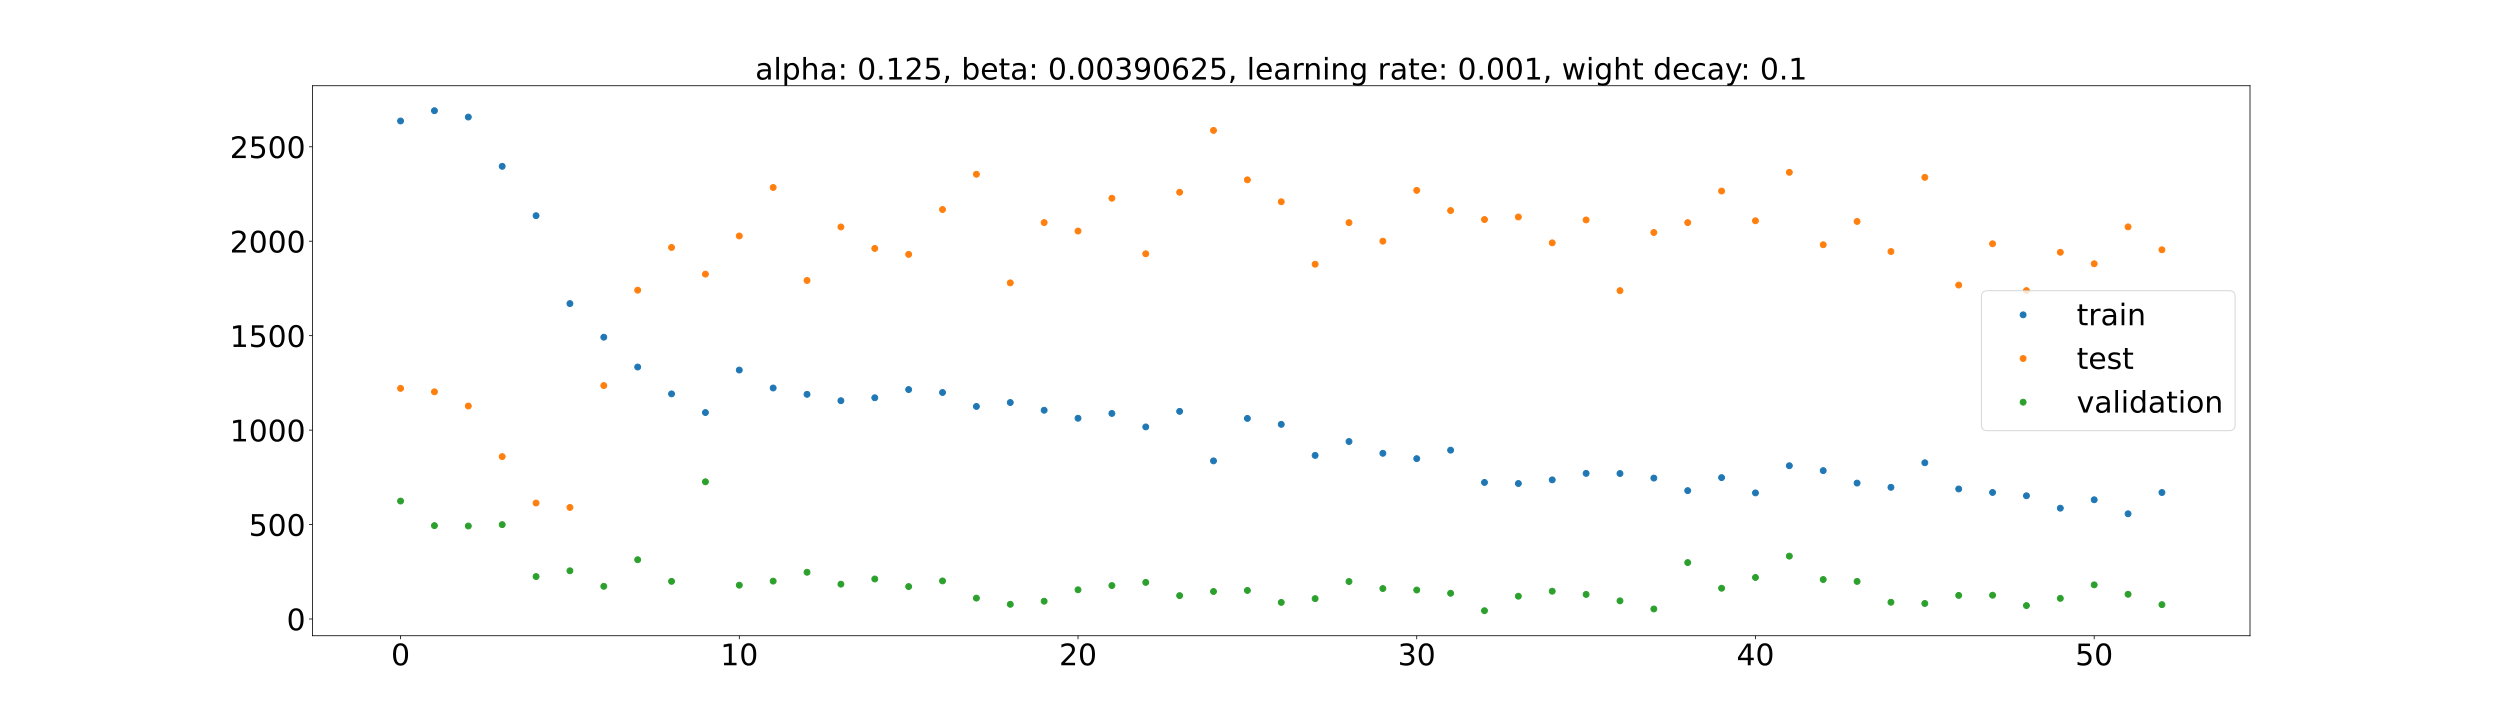 <?xml version="1.0" encoding="utf-8" standalone="no"?>
<!DOCTYPE svg PUBLIC "-//W3C//DTD SVG 1.1//EN"
  "http://www.w3.org/Graphics/SVG/1.1/DTD/svg11.dtd">
<!-- Created with matplotlib (https://matplotlib.org/) -->
<svg height="720pt" version="1.1" viewBox="0 0 2520 720" width="2520pt" xmlns="http://www.w3.org/2000/svg" xmlns:xlink="http://www.w3.org/1999/xlink">
 <defs>
  <style type="text/css">*{stroke-linecap:butt;stroke-linejoin:round;}</style>
 </defs>
 <g id="figure_1">
  <g id="patch_1">
   <path d="M 0 720 
L 2520 720 
L 2520 0 
L 0 0 
z
" style="fill:#ffffff;"/>
  </g>
  <g id="axes_1">
   <g id="patch_2">
    <path d="M 315 640.8 
L 2268 640.8 
L 2268 86.4 
L 315 86.4 
z
" style="fill:#ffffff;"/>
   </g>
   <g id="matplotlib.axis_1">
    <g id="xtick_1">
     <g id="line2d_1">
      <defs>
       <path d="M 0 0 
L 0 3.5 
" id="m50361958e6" style="stroke:#000000;stroke-width:0.8;"/>
      </defs>
      <g>
       <use style="stroke:#000000;stroke-width:0.8;" x="403.773" xlink:href="#m50361958e6" y="640.8"/>
      </g>
     </g>
     <g id="text_1">
      <!-- 0 -->
      <g transform="translate(394.229 670.595)scale(0.3 -0.3)">
       <defs>
        <path d="M 31.781 66.406 
Q 24.172 66.406 20.328 58.906 
Q 16.5 51.422 16.5 36.375 
Q 16.5 21.391 20.328 13.891 
Q 24.172 6.391 31.781 6.391 
Q 39.453 6.391 43.281 13.891 
Q 47.125 21.391 47.125 36.375 
Q 47.125 51.422 43.281 58.906 
Q 39.453 66.406 31.781 66.406 
z
M 31.781 74.219 
Q 44.047 74.219 50.516 64.516 
Q 56.984 54.828 56.984 36.375 
Q 56.984 17.969 50.516 8.266 
Q 44.047 -1.422 31.781 -1.422 
Q 19.531 -1.422 13.062 8.266 
Q 6.594 17.969 6.594 36.375 
Q 6.594 54.828 13.062 64.516 
Q 19.531 74.219 31.781 74.219 
z
" id="DejaVuSans-48"/>
       </defs>
       <use xlink:href="#DejaVuSans-48"/>
      </g>
     </g>
    </g>
    <g id="xtick_2">
     <g id="line2d_2">
      <g>
       <use style="stroke:#000000;stroke-width:0.8;" x="745.206" xlink:href="#m50361958e6" y="640.8"/>
      </g>
     </g>
     <g id="text_2">
      <!-- 10 -->
      <g transform="translate(726.119 670.595)scale(0.3 -0.3)">
       <defs>
        <path d="M 12.406 8.297 
L 28.516 8.297 
L 28.516 63.922 
L 10.984 60.406 
L 10.984 69.391 
L 28.422 72.906 
L 38.281 72.906 
L 38.281 8.297 
L 54.391 8.297 
L 54.391 0 
L 12.406 0 
z
" id="DejaVuSans-49"/>
       </defs>
       <use xlink:href="#DejaVuSans-49"/>
       <use x="63.623" xlink:href="#DejaVuSans-48"/>
      </g>
     </g>
    </g>
    <g id="xtick_3">
     <g id="line2d_3">
      <g>
       <use style="stroke:#000000;stroke-width:0.8;" x="1086.64" xlink:href="#m50361958e6" y="640.8"/>
      </g>
     </g>
     <g id="text_3">
      <!-- 20 -->
      <g transform="translate(1067.552 670.595)scale(0.3 -0.3)">
       <defs>
        <path d="M 19.188 8.297 
L 53.609 8.297 
L 53.609 0 
L 7.328 0 
L 7.328 8.297 
Q 12.938 14.109 22.625 23.891 
Q 32.328 33.688 34.812 36.531 
Q 39.547 41.844 41.422 45.531 
Q 43.312 49.219 43.312 52.781 
Q 43.312 58.594 39.234 62.25 
Q 35.156 65.922 28.609 65.922 
Q 23.969 65.922 18.812 64.312 
Q 13.672 62.703 7.812 59.422 
L 7.812 69.391 
Q 13.766 71.781 18.938 73 
Q 24.125 74.219 28.422 74.219 
Q 39.75 74.219 46.484 68.547 
Q 53.219 62.891 53.219 53.422 
Q 53.219 48.922 51.531 44.891 
Q 49.859 40.875 45.406 35.406 
Q 44.188 33.984 37.641 27.219 
Q 31.109 20.453 19.188 8.297 
z
" id="DejaVuSans-50"/>
       </defs>
       <use xlink:href="#DejaVuSans-50"/>
       <use x="63.623" xlink:href="#DejaVuSans-48"/>
      </g>
     </g>
    </g>
    <g id="xtick_4">
     <g id="line2d_4">
      <g>
       <use style="stroke:#000000;stroke-width:0.8;" x="1428.073" xlink:href="#m50361958e6" y="640.8"/>
      </g>
     </g>
     <g id="text_4">
      <!-- 30 -->
      <g transform="translate(1408.986 670.595)scale(0.3 -0.3)">
       <defs>
        <path d="M 40.578 39.312 
Q 47.656 37.797 51.625 33 
Q 55.609 28.219 55.609 21.188 
Q 55.609 10.406 48.188 4.484 
Q 40.766 -1.422 27.094 -1.422 
Q 22.516 -1.422 17.656 -0.516 
Q 12.797 0.391 7.625 2.203 
L 7.625 11.719 
Q 11.719 9.328 16.594 8.109 
Q 21.484 6.891 26.812 6.891 
Q 36.078 6.891 40.938 10.547 
Q 45.797 14.203 45.797 21.188 
Q 45.797 27.641 41.281 31.266 
Q 36.766 34.906 28.719 34.906 
L 20.219 34.906 
L 20.219 43.016 
L 29.109 43.016 
Q 36.375 43.016 40.234 45.922 
Q 44.094 48.828 44.094 54.297 
Q 44.094 59.906 40.109 62.906 
Q 36.141 65.922 28.719 65.922 
Q 24.656 65.922 20.016 65.031 
Q 15.375 64.156 9.812 62.312 
L 9.812 71.094 
Q 15.438 72.656 20.344 73.438 
Q 25.25 74.219 29.594 74.219 
Q 40.828 74.219 47.359 69.109 
Q 53.906 64.016 53.906 55.328 
Q 53.906 49.266 50.438 45.094 
Q 46.969 40.922 40.578 39.312 
z
" id="DejaVuSans-51"/>
       </defs>
       <use xlink:href="#DejaVuSans-51"/>
       <use x="63.623" xlink:href="#DejaVuSans-48"/>
      </g>
     </g>
    </g>
    <g id="xtick_5">
     <g id="line2d_5">
      <g>
       <use style="stroke:#000000;stroke-width:0.8;" x="1769.507" xlink:href="#m50361958e6" y="640.8"/>
      </g>
     </g>
     <g id="text_5">
      <!-- 40 -->
      <g transform="translate(1750.419 670.595)scale(0.3 -0.3)">
       <defs>
        <path d="M 37.797 64.312 
L 12.891 25.391 
L 37.797 25.391 
z
M 35.203 72.906 
L 47.609 72.906 
L 47.609 25.391 
L 58.016 25.391 
L 58.016 17.188 
L 47.609 17.188 
L 47.609 0 
L 37.797 0 
L 37.797 17.188 
L 4.891 17.188 
L 4.891 26.703 
z
" id="DejaVuSans-52"/>
       </defs>
       <use xlink:href="#DejaVuSans-52"/>
       <use x="63.623" xlink:href="#DejaVuSans-48"/>
      </g>
     </g>
    </g>
    <g id="xtick_6">
     <g id="line2d_6">
      <g>
       <use style="stroke:#000000;stroke-width:0.8;" x="2110.941" xlink:href="#m50361958e6" y="640.8"/>
      </g>
     </g>
     <g id="text_6">
      <!-- 50 -->
      <g transform="translate(2091.853 670.595)scale(0.3 -0.3)">
       <defs>
        <path d="M 10.797 72.906 
L 49.516 72.906 
L 49.516 64.594 
L 19.828 64.594 
L 19.828 46.734 
Q 21.969 47.469 24.109 47.828 
Q 26.266 48.188 28.422 48.188 
Q 40.625 48.188 47.75 41.5 
Q 54.891 34.812 54.891 23.391 
Q 54.891 11.625 47.562 5.094 
Q 40.234 -1.422 26.906 -1.422 
Q 22.312 -1.422 17.547 -0.641 
Q 12.797 0.141 7.719 1.703 
L 7.719 11.625 
Q 12.109 9.234 16.797 8.062 
Q 21.484 6.891 26.703 6.891 
Q 35.156 6.891 40.078 11.328 
Q 45.016 15.766 45.016 23.391 
Q 45.016 31 40.078 35.438 
Q 35.156 39.891 26.703 39.891 
Q 22.75 39.891 18.812 39.016 
Q 14.891 38.141 10.797 36.281 
z
" id="DejaVuSans-53"/>
       </defs>
       <use xlink:href="#DejaVuSans-53"/>
       <use x="63.623" xlink:href="#DejaVuSans-48"/>
      </g>
     </g>
    </g>
   </g>
   <g id="matplotlib.axis_2">
    <g id="ytick_1">
     <g id="line2d_7">
      <defs>
       <path d="M 0 0 
L -3.5 0 
" id="md3e135ee1b" style="stroke:#000000;stroke-width:0.8;"/>
      </defs>
      <g>
       <use style="stroke:#000000;stroke-width:0.8;" x="315" xlink:href="#md3e135ee1b" y="623.939"/>
      </g>
     </g>
     <g id="text_7">
      <!-- 0 -->
      <g transform="translate(288.913 635.336)scale(0.3 -0.3)">
       <use xlink:href="#DejaVuSans-48"/>
      </g>
     </g>
    </g>
    <g id="ytick_2">
     <g id="line2d_8">
      <g>
       <use style="stroke:#000000;stroke-width:0.8;" x="315" xlink:href="#md3e135ee1b" y="528.74"/>
      </g>
     </g>
     <g id="text_8">
      <!-- 500 -->
      <g transform="translate(250.738 540.137)scale(0.3 -0.3)">
       <use xlink:href="#DejaVuSans-53"/>
       <use x="63.623" xlink:href="#DejaVuSans-48"/>
       <use x="127.246" xlink:href="#DejaVuSans-48"/>
      </g>
     </g>
    </g>
    <g id="ytick_3">
     <g id="line2d_9">
      <g>
       <use style="stroke:#000000;stroke-width:0.8;" x="315" xlink:href="#md3e135ee1b" y="433.541"/>
      </g>
     </g>
     <g id="text_9">
      <!-- 1000 -->
      <g transform="translate(231.65 444.939)scale(0.3 -0.3)">
       <use xlink:href="#DejaVuSans-49"/>
       <use x="63.623" xlink:href="#DejaVuSans-48"/>
       <use x="127.246" xlink:href="#DejaVuSans-48"/>
       <use x="190.869" xlink:href="#DejaVuSans-48"/>
      </g>
     </g>
    </g>
    <g id="ytick_4">
     <g id="line2d_10">
      <g>
       <use style="stroke:#000000;stroke-width:0.8;" x="315" xlink:href="#md3e135ee1b" y="338.342"/>
      </g>
     </g>
     <g id="text_10">
      <!-- 1500 -->
      <g transform="translate(231.65 349.74)scale(0.3 -0.3)">
       <use xlink:href="#DejaVuSans-49"/>
       <use x="63.623" xlink:href="#DejaVuSans-53"/>
       <use x="127.246" xlink:href="#DejaVuSans-48"/>
       <use x="190.869" xlink:href="#DejaVuSans-48"/>
      </g>
     </g>
    </g>
    <g id="ytick_5">
     <g id="line2d_11">
      <g>
       <use style="stroke:#000000;stroke-width:0.8;" x="315" xlink:href="#md3e135ee1b" y="243.143"/>
      </g>
     </g>
     <g id="text_11">
      <!-- 2000 -->
      <g transform="translate(231.65 254.541)scale(0.3 -0.3)">
       <use xlink:href="#DejaVuSans-50"/>
       <use x="63.623" xlink:href="#DejaVuSans-48"/>
       <use x="127.246" xlink:href="#DejaVuSans-48"/>
       <use x="190.869" xlink:href="#DejaVuSans-48"/>
      </g>
     </g>
    </g>
    <g id="ytick_6">
     <g id="line2d_12">
      <g>
       <use style="stroke:#000000;stroke-width:0.8;" x="315" xlink:href="#md3e135ee1b" y="147.944"/>
      </g>
     </g>
     <g id="text_12">
      <!-- 2500 -->
      <g transform="translate(231.65 159.342)scale(0.3 -0.3)">
       <use xlink:href="#DejaVuSans-50"/>
       <use x="63.623" xlink:href="#DejaVuSans-53"/>
       <use x="127.246" xlink:href="#DejaVuSans-48"/>
       <use x="190.869" xlink:href="#DejaVuSans-48"/>
      </g>
     </g>
    </g>
   </g>
   <g id="line2d_13">
    <defs>
     <path d="M 0 3 
C 0.796 3 1.559 2.684 2.121 2.121 
C 2.684 1.559 3 0.796 3 0 
C 3 -0.796 2.684 -1.559 2.121 -2.121 
C 1.559 -2.684 0.796 -3 0 -3 
C -0.796 -3 -1.559 -2.684 -2.121 -2.121 
C -2.684 -1.559 -3 -0.796 -3 0 
C -3 0.796 -2.684 1.559 -2.121 2.121 
C -1.559 2.684 -0.796 3 0 3 
z
" id="m215830c5e7" style="stroke:#1f77b4;"/>
    </defs>
    <g clip-path="url(#p5da9d57c31)">
     <use style="fill:#1f77b4;stroke:#1f77b4;" x="403.773" xlink:href="#m215830c5e7" y="121.958"/>
     <use style="fill:#1f77b4;stroke:#1f77b4;" x="437.916" xlink:href="#m215830c5e7" y="111.6"/>
     <use style="fill:#1f77b4;stroke:#1f77b4;" x="472.059" xlink:href="#m215830c5e7" y="117.977"/>
     <use style="fill:#1f77b4;stroke:#1f77b4;" x="506.203" xlink:href="#m215830c5e7" y="167.648"/>
     <use style="fill:#1f77b4;stroke:#1f77b4;" x="540.346" xlink:href="#m215830c5e7" y="217.413"/>
     <use style="fill:#1f77b4;stroke:#1f77b4;" x="574.49" xlink:href="#m215830c5e7" y="306.005"/>
     <use style="fill:#1f77b4;stroke:#1f77b4;" x="608.633" xlink:href="#m215830c5e7" y="339.899"/>
     <use style="fill:#1f77b4;stroke:#1f77b4;" x="642.776" xlink:href="#m215830c5e7" y="369.959"/>
     <use style="fill:#1f77b4;stroke:#1f77b4;" x="676.92" xlink:href="#m215830c5e7" y="397.027"/>
     <use style="fill:#1f77b4;stroke:#1f77b4;" x="711.063" xlink:href="#m215830c5e7" y="415.845"/>
     <use style="fill:#1f77b4;stroke:#1f77b4;" x="745.206" xlink:href="#m215830c5e7" y="372.997"/>
     <use style="fill:#1f77b4;stroke:#1f77b4;" x="779.35" xlink:href="#m215830c5e7" y="391.093"/>
     <use style="fill:#1f77b4;stroke:#1f77b4;" x="813.493" xlink:href="#m215830c5e7" y="397.482"/>
     <use style="fill:#1f77b4;stroke:#1f77b4;" x="847.636" xlink:href="#m215830c5e7" y="403.903"/>
     <use style="fill:#1f77b4;stroke:#1f77b4;" x="881.78" xlink:href="#m215830c5e7" y="400.938"/>
     <use style="fill:#1f77b4;stroke:#1f77b4;" x="915.923" xlink:href="#m215830c5e7" y="392.675"/>
     <use style="fill:#1f77b4;stroke:#1f77b4;" x="950.066" xlink:href="#m215830c5e7" y="395.643"/>
     <use style="fill:#1f77b4;stroke:#1f77b4;" x="984.21" xlink:href="#m215830c5e7" y="409.689"/>
     <use style="fill:#1f77b4;stroke:#1f77b4;" x="1018.353" xlink:href="#m215830c5e7" y="405.736"/>
     <use style="fill:#1f77b4;stroke:#1f77b4;" x="1052.497" xlink:href="#m215830c5e7" y="413.519"/>
     <use style="fill:#1f77b4;stroke:#1f77b4;" x="1086.64" xlink:href="#m215830c5e7" y="421.597"/>
     <use style="fill:#1f77b4;stroke:#1f77b4;" x="1120.783" xlink:href="#m215830c5e7" y="416.744"/>
     <use style="fill:#1f77b4;stroke:#1f77b4;" x="1154.927" xlink:href="#m215830c5e7" y="430.331"/>
     <use style="fill:#1f77b4;stroke:#1f77b4;" x="1189.07" xlink:href="#m215830c5e7" y="414.653"/>
     <use style="fill:#1f77b4;stroke:#1f77b4;" x="1223.213" xlink:href="#m215830c5e7" y="464.559"/>
     <use style="fill:#1f77b4;stroke:#1f77b4;" x="1257.357" xlink:href="#m215830c5e7" y="421.766"/>
     <use style="fill:#1f77b4;stroke:#1f77b4;" x="1291.5" xlink:href="#m215830c5e7" y="427.735"/>
     <use style="fill:#1f77b4;stroke:#1f77b4;" x="1325.643" xlink:href="#m215830c5e7" y="459.045"/>
     <use style="fill:#1f77b4;stroke:#1f77b4;" x="1359.787" xlink:href="#m215830c5e7" y="445.052"/>
     <use style="fill:#1f77b4;stroke:#1f77b4;" x="1393.93" xlink:href="#m215830c5e7" y="456.922"/>
     <use style="fill:#1f77b4;stroke:#1f77b4;" x="1428.073" xlink:href="#m215830c5e7" y="462.299"/>
     <use style="fill:#1f77b4;stroke:#1f77b4;" x="1462.217" xlink:href="#m215830c5e7" y="453.765"/>
     <use style="fill:#1f77b4;stroke:#1f77b4;" x="1496.36" xlink:href="#m215830c5e7" y="486.297"/>
     <use style="fill:#1f77b4;stroke:#1f77b4;" x="1530.503" xlink:href="#m215830c5e7" y="487.374"/>
     <use style="fill:#1f77b4;stroke:#1f77b4;" x="1564.647" xlink:href="#m215830c5e7" y="483.7"/>
     <use style="fill:#1f77b4;stroke:#1f77b4;" x="1598.79" xlink:href="#m215830c5e7" y="477.181"/>
     <use style="fill:#1f77b4;stroke:#1f77b4;" x="1632.934" xlink:href="#m215830c5e7" y="477.297"/>
     <use style="fill:#1f77b4;stroke:#1f77b4;" x="1667.077" xlink:href="#m215830c5e7" y="481.902"/>
     <use style="fill:#1f77b4;stroke:#1f77b4;" x="1701.22" xlink:href="#m215830c5e7" y="494.55"/>
     <use style="fill:#1f77b4;stroke:#1f77b4;" x="1735.364" xlink:href="#m215830c5e7" y="481.428"/>
     <use style="fill:#1f77b4;stroke:#1f77b4;" x="1769.507" xlink:href="#m215830c5e7" y="496.845"/>
     <use style="fill:#1f77b4;stroke:#1f77b4;" x="1803.65" xlink:href="#m215830c5e7" y="469.445"/>
     <use style="fill:#1f77b4;stroke:#1f77b4;" x="1837.794" xlink:href="#m215830c5e7" y="474.374"/>
     <use style="fill:#1f77b4;stroke:#1f77b4;" x="1871.937" xlink:href="#m215830c5e7" y="486.948"/>
     <use style="fill:#1f77b4;stroke:#1f77b4;" x="1906.08" xlink:href="#m215830c5e7" y="491.215"/>
     <use style="fill:#1f77b4;stroke:#1f77b4;" x="1940.224" xlink:href="#m215830c5e7" y="466.465"/>
     <use style="fill:#1f77b4;stroke:#1f77b4;" x="1974.367" xlink:href="#m215830c5e7" y="492.874"/>
     <use style="fill:#1f77b4;stroke:#1f77b4;" x="2008.51" xlink:href="#m215830c5e7" y="496.401"/>
     <use style="fill:#1f77b4;stroke:#1f77b4;" x="2042.654" xlink:href="#m215830c5e7" y="499.74"/>
     <use style="fill:#1f77b4;stroke:#1f77b4;" x="2076.797" xlink:href="#m215830c5e7" y="512.24"/>
     <use style="fill:#1f77b4;stroke:#1f77b4;" x="2110.941" xlink:href="#m215830c5e7" y="503.76"/>
     <use style="fill:#1f77b4;stroke:#1f77b4;" x="2145.084" xlink:href="#m215830c5e7" y="517.889"/>
     <use style="fill:#1f77b4;stroke:#1f77b4;" x="2179.227" xlink:href="#m215830c5e7" y="496.452"/>
    </g>
   </g>
   <g id="line2d_14">
    <defs>
     <path d="M 0 3 
C 0.796 3 1.559 2.684 2.121 2.121 
C 2.684 1.559 3 0.796 3 0 
C 3 -0.796 2.684 -1.559 2.121 -2.121 
C 1.559 -2.684 0.796 -3 0 -3 
C -0.796 -3 -1.559 -2.684 -2.121 -2.121 
C -2.684 -1.559 -3 -0.796 -3 0 
C -3 0.796 -2.684 1.559 -2.121 2.121 
C -1.559 2.684 -0.796 3 0 3 
z
" id="m85804918af" style="stroke:#ff7f0e;"/>
    </defs>
    <g clip-path="url(#p5da9d57c31)">
     <use style="fill:#ff7f0e;stroke:#ff7f0e;" x="403.773" xlink:href="#m85804918af" y="391.477"/>
     <use style="fill:#ff7f0e;stroke:#ff7f0e;" x="437.916" xlink:href="#m85804918af" y="394.949"/>
     <use style="fill:#ff7f0e;stroke:#ff7f0e;" x="472.059" xlink:href="#m85804918af" y="409.258"/>
     <use style="fill:#ff7f0e;stroke:#ff7f0e;" x="506.203" xlink:href="#m85804918af" y="460.243"/>
     <use style="fill:#ff7f0e;stroke:#ff7f0e;" x="540.346" xlink:href="#m85804918af" y="507.05"/>
     <use style="fill:#ff7f0e;stroke:#ff7f0e;" x="574.49" xlink:href="#m85804918af" y="511.475"/>
     <use style="fill:#ff7f0e;stroke:#ff7f0e;" x="608.633" xlink:href="#m85804918af" y="388.653"/>
     <use style="fill:#ff7f0e;stroke:#ff7f0e;" x="642.776" xlink:href="#m85804918af" y="292.505"/>
     <use style="fill:#ff7f0e;stroke:#ff7f0e;" x="676.92" xlink:href="#m85804918af" y="249.414"/>
     <use style="fill:#ff7f0e;stroke:#ff7f0e;" x="711.063" xlink:href="#m85804918af" y="276.297"/>
     <use style="fill:#ff7f0e;stroke:#ff7f0e;" x="745.206" xlink:href="#m85804918af" y="237.839"/>
     <use style="fill:#ff7f0e;stroke:#ff7f0e;" x="779.35" xlink:href="#m85804918af" y="188.973"/>
     <use style="fill:#ff7f0e;stroke:#ff7f0e;" x="813.493" xlink:href="#m85804918af" y="282.724"/>
     <use style="fill:#ff7f0e;stroke:#ff7f0e;" x="847.636" xlink:href="#m85804918af" y="228.758"/>
     <use style="fill:#ff7f0e;stroke:#ff7f0e;" x="881.78" xlink:href="#m85804918af" y="250.439"/>
     <use style="fill:#ff7f0e;stroke:#ff7f0e;" x="915.923" xlink:href="#m85804918af" y="256.401"/>
     <use style="fill:#ff7f0e;stroke:#ff7f0e;" x="950.066" xlink:href="#m85804918af" y="211.193"/>
     <use style="fill:#ff7f0e;stroke:#ff7f0e;" x="984.21" xlink:href="#m85804918af" y="175.634"/>
     <use style="fill:#ff7f0e;stroke:#ff7f0e;" x="1018.353" xlink:href="#m85804918af" y="285.133"/>
     <use style="fill:#ff7f0e;stroke:#ff7f0e;" x="1052.497" xlink:href="#m85804918af" y="224.353"/>
     <use style="fill:#ff7f0e;stroke:#ff7f0e;" x="1086.64" xlink:href="#m85804918af" y="232.899"/>
     <use style="fill:#ff7f0e;stroke:#ff7f0e;" x="1120.783" xlink:href="#m85804918af" y="199.811"/>
     <use style="fill:#ff7f0e;stroke:#ff7f0e;" x="1154.927" xlink:href="#m85804918af" y="255.816"/>
     <use style="fill:#ff7f0e;stroke:#ff7f0e;" x="1189.07" xlink:href="#m85804918af" y="193.787"/>
     <use style="fill:#ff7f0e;stroke:#ff7f0e;" x="1223.213" xlink:href="#m85804918af" y="131.448"/>
     <use style="fill:#ff7f0e;stroke:#ff7f0e;" x="1257.357" xlink:href="#m85804918af" y="181.267"/>
     <use style="fill:#ff7f0e;stroke:#ff7f0e;" x="1291.5" xlink:href="#m85804918af" y="203.382"/>
     <use style="fill:#ff7f0e;stroke:#ff7f0e;" x="1325.643" xlink:href="#m85804918af" y="266.335"/>
     <use style="fill:#ff7f0e;stroke:#ff7f0e;" x="1359.787" xlink:href="#m85804918af" y="224.41"/>
     <use style="fill:#ff7f0e;stroke:#ff7f0e;" x="1393.93" xlink:href="#m85804918af" y="243.091"/>
     <use style="fill:#ff7f0e;stroke:#ff7f0e;" x="1428.073" xlink:href="#m85804918af" y="191.897"/>
     <use style="fill:#ff7f0e;stroke:#ff7f0e;" x="1462.217" xlink:href="#m85804918af" y="212.233"/>
     <use style="fill:#ff7f0e;stroke:#ff7f0e;" x="1496.36" xlink:href="#m85804918af" y="221.274"/>
     <use style="fill:#ff7f0e;stroke:#ff7f0e;" x="1530.503" xlink:href="#m85804918af" y="218.708"/>
     <use style="fill:#ff7f0e;stroke:#ff7f0e;" x="1564.647" xlink:href="#m85804918af" y="244.779"/>
     <use style="fill:#ff7f0e;stroke:#ff7f0e;" x="1598.79" xlink:href="#m85804918af" y="221.694"/>
     <use style="fill:#ff7f0e;stroke:#ff7f0e;" x="1632.934" xlink:href="#m85804918af" y="292.966"/>
     <use style="fill:#ff7f0e;stroke:#ff7f0e;" x="1667.077" xlink:href="#m85804918af" y="234.376"/>
     <use style="fill:#ff7f0e;stroke:#ff7f0e;" x="1701.22" xlink:href="#m85804918af" y="224.391"/>
     <use style="fill:#ff7f0e;stroke:#ff7f0e;" x="1735.364" xlink:href="#m85804918af" y="192.562"/>
     <use style="fill:#ff7f0e;stroke:#ff7f0e;" x="1769.507" xlink:href="#m85804918af" y="222.551"/>
     <use style="fill:#ff7f0e;stroke:#ff7f0e;" x="1803.65" xlink:href="#m85804918af" y="173.699"/>
     <use style="fill:#ff7f0e;stroke:#ff7f0e;" x="1837.794" xlink:href="#m85804918af" y="246.682"/>
     <use style="fill:#ff7f0e;stroke:#ff7f0e;" x="1871.937" xlink:href="#m85804918af" y="223.23"/>
     <use style="fill:#ff7f0e;stroke:#ff7f0e;" x="1906.08" xlink:href="#m85804918af" y="253.528"/>
     <use style="fill:#ff7f0e;stroke:#ff7f0e;" x="1940.224" xlink:href="#m85804918af" y="178.767"/>
     <use style="fill:#ff7f0e;stroke:#ff7f0e;" x="1974.367" xlink:href="#m85804918af" y="287.337"/>
     <use style="fill:#ff7f0e;stroke:#ff7f0e;" x="2008.51" xlink:href="#m85804918af" y="245.727"/>
     <use style="fill:#ff7f0e;stroke:#ff7f0e;" x="2042.654" xlink:href="#m85804918af" y="292.913"/>
     <use style="fill:#ff7f0e;stroke:#ff7f0e;" x="2076.797" xlink:href="#m85804918af" y="254.295"/>
     <use style="fill:#ff7f0e;stroke:#ff7f0e;" x="2110.941" xlink:href="#m85804918af" y="265.885"/>
     <use style="fill:#ff7f0e;stroke:#ff7f0e;" x="2145.084" xlink:href="#m85804918af" y="228.683"/>
     <use style="fill:#ff7f0e;stroke:#ff7f0e;" x="2179.227" xlink:href="#m85804918af" y="251.786"/>
    </g>
   </g>
   <g id="line2d_15">
    <defs>
     <path d="M 0 3 
C 0.796 3 1.559 2.684 2.121 2.121 
C 2.684 1.559 3 0.796 3 0 
C 3 -0.796 2.684 -1.559 2.121 -2.121 
C 1.559 -2.684 0.796 -3 0 -3 
C -0.796 -3 -1.559 -2.684 -2.121 -2.121 
C -2.684 -1.559 -3 -0.796 -3 0 
C -3 0.796 -2.684 1.559 -2.121 2.121 
C -1.559 2.684 -0.796 3 0 3 
z
" id="m42368c7a50" style="stroke:#2ca02c;"/>
    </defs>
    <g clip-path="url(#p5da9d57c31)">
     <use style="fill:#2ca02c;stroke:#2ca02c;" x="403.773" xlink:href="#m42368c7a50" y="505.052"/>
     <use style="fill:#2ca02c;stroke:#2ca02c;" x="437.916" xlink:href="#m42368c7a50" y="529.833"/>
     <use style="fill:#2ca02c;stroke:#2ca02c;" x="472.059" xlink:href="#m42368c7a50" y="530.202"/>
     <use style="fill:#2ca02c;stroke:#2ca02c;" x="506.203" xlink:href="#m42368c7a50" y="528.822"/>
     <use style="fill:#2ca02c;stroke:#2ca02c;" x="540.346" xlink:href="#m42368c7a50" y="581.15"/>
     <use style="fill:#2ca02c;stroke:#2ca02c;" x="574.49" xlink:href="#m42368c7a50" y="575.351"/>
     <use style="fill:#2ca02c;stroke:#2ca02c;" x="608.633" xlink:href="#m42368c7a50" y="591.012"/>
     <use style="fill:#2ca02c;stroke:#2ca02c;" x="642.776" xlink:href="#m42368c7a50" y="564.209"/>
     <use style="fill:#2ca02c;stroke:#2ca02c;" x="676.92" xlink:href="#m42368c7a50" y="585.989"/>
     <use style="fill:#2ca02c;stroke:#2ca02c;" x="711.063" xlink:href="#m42368c7a50" y="485.638"/>
     <use style="fill:#2ca02c;stroke:#2ca02c;" x="745.206" xlink:href="#m42368c7a50" y="589.856"/>
     <use style="fill:#2ca02c;stroke:#2ca02c;" x="779.35" xlink:href="#m42368c7a50" y="585.763"/>
     <use style="fill:#2ca02c;stroke:#2ca02c;" x="813.493" xlink:href="#m42368c7a50" y="576.835"/>
     <use style="fill:#2ca02c;stroke:#2ca02c;" x="847.636" xlink:href="#m42368c7a50" y="588.84"/>
     <use style="fill:#2ca02c;stroke:#2ca02c;" x="881.78" xlink:href="#m42368c7a50" y="583.619"/>
     <use style="fill:#2ca02c;stroke:#2ca02c;" x="915.923" xlink:href="#m42368c7a50" y="591.248"/>
     <use style="fill:#2ca02c;stroke:#2ca02c;" x="950.066" xlink:href="#m42368c7a50" y="585.563"/>
     <use style="fill:#2ca02c;stroke:#2ca02c;" x="984.21" xlink:href="#m42368c7a50" y="602.898"/>
     <use style="fill:#2ca02c;stroke:#2ca02c;" x="1018.353" xlink:href="#m42368c7a50" y="609.132"/>
     <use style="fill:#2ca02c;stroke:#2ca02c;" x="1052.497" xlink:href="#m42368c7a50" y="606.026"/>
     <use style="fill:#2ca02c;stroke:#2ca02c;" x="1086.64" xlink:href="#m42368c7a50" y="594.493"/>
     <use style="fill:#2ca02c;stroke:#2ca02c;" x="1120.783" xlink:href="#m42368c7a50" y="590.238"/>
     <use style="fill:#2ca02c;stroke:#2ca02c;" x="1154.927" xlink:href="#m42368c7a50" y="587.05"/>
     <use style="fill:#2ca02c;stroke:#2ca02c;" x="1189.07" xlink:href="#m42368c7a50" y="600.392"/>
     <use style="fill:#2ca02c;stroke:#2ca02c;" x="1223.213" xlink:href="#m42368c7a50" y="596.213"/>
     <use style="fill:#2ca02c;stroke:#2ca02c;" x="1257.357" xlink:href="#m42368c7a50" y="595.174"/>
     <use style="fill:#2ca02c;stroke:#2ca02c;" x="1291.5" xlink:href="#m42368c7a50" y="607.234"/>
     <use style="fill:#2ca02c;stroke:#2ca02c;" x="1325.643" xlink:href="#m42368c7a50" y="603.392"/>
     <use style="fill:#2ca02c;stroke:#2ca02c;" x="1359.787" xlink:href="#m42368c7a50" y="586.162"/>
     <use style="fill:#2ca02c;stroke:#2ca02c;" x="1393.93" xlink:href="#m42368c7a50" y="593.255"/>
     <use style="fill:#2ca02c;stroke:#2ca02c;" x="1428.073" xlink:href="#m42368c7a50" y="594.741"/>
     <use style="fill:#2ca02c;stroke:#2ca02c;" x="1462.217" xlink:href="#m42368c7a50" y="598.004"/>
     <use style="fill:#2ca02c;stroke:#2ca02c;" x="1496.36" xlink:href="#m42368c7a50" y="615.6"/>
     <use style="fill:#2ca02c;stroke:#2ca02c;" x="1530.503" xlink:href="#m42368c7a50" y="600.972"/>
     <use style="fill:#2ca02c;stroke:#2ca02c;" x="1564.647" xlink:href="#m42368c7a50" y="595.936"/>
     <use style="fill:#2ca02c;stroke:#2ca02c;" x="1598.79" xlink:href="#m42368c7a50" y="599.201"/>
     <use style="fill:#2ca02c;stroke:#2ca02c;" x="1632.934" xlink:href="#m42368c7a50" y="605.649"/>
     <use style="fill:#2ca02c;stroke:#2ca02c;" x="1667.077" xlink:href="#m42368c7a50" y="613.836"/>
     <use style="fill:#2ca02c;stroke:#2ca02c;" x="1701.22" xlink:href="#m42368c7a50" y="567.078"/>
     <use style="fill:#2ca02c;stroke:#2ca02c;" x="1735.364" xlink:href="#m42368c7a50" y="592.937"/>
     <use style="fill:#2ca02c;stroke:#2ca02c;" x="1769.507" xlink:href="#m42368c7a50" y="582.069"/>
     <use style="fill:#2ca02c;stroke:#2ca02c;" x="1803.65" xlink:href="#m42368c7a50" y="560.582"/>
     <use style="fill:#2ca02c;stroke:#2ca02c;" x="1837.794" xlink:href="#m42368c7a50" y="584.148"/>
     <use style="fill:#2ca02c;stroke:#2ca02c;" x="1871.937" xlink:href="#m42368c7a50" y="586.078"/>
     <use style="fill:#2ca02c;stroke:#2ca02c;" x="1906.08" xlink:href="#m42368c7a50" y="607.08"/>
     <use style="fill:#2ca02c;stroke:#2ca02c;" x="1940.224" xlink:href="#m42368c7a50" y="608.304"/>
     <use style="fill:#2ca02c;stroke:#2ca02c;" x="1974.367" xlink:href="#m42368c7a50" y="600.159"/>
     <use style="fill:#2ca02c;stroke:#2ca02c;" x="2008.51" xlink:href="#m42368c7a50" y="599.978"/>
     <use style="fill:#2ca02c;stroke:#2ca02c;" x="2042.654" xlink:href="#m42368c7a50" y="610.415"/>
     <use style="fill:#2ca02c;stroke:#2ca02c;" x="2076.797" xlink:href="#m42368c7a50" y="603.151"/>
     <use style="fill:#2ca02c;stroke:#2ca02c;" x="2110.941" xlink:href="#m42368c7a50" y="589.513"/>
     <use style="fill:#2ca02c;stroke:#2ca02c;" x="2145.084" xlink:href="#m42368c7a50" y="599.029"/>
     <use style="fill:#2ca02c;stroke:#2ca02c;" x="2179.227" xlink:href="#m42368c7a50" y="609.461"/>
    </g>
   </g>
   <g id="patch_3">
    <path d="M 315 640.8 
L 315 86.4 
" style="fill:none;stroke:#000000;stroke-linecap:square;stroke-linejoin:miter;stroke-width:0.8;"/>
   </g>
   <g id="patch_4">
    <path d="M 2268 640.8 
L 2268 86.4 
" style="fill:none;stroke:#000000;stroke-linecap:square;stroke-linejoin:miter;stroke-width:0.8;"/>
   </g>
   <g id="patch_5">
    <path d="M 315 640.8 
L 2268 640.8 
" style="fill:none;stroke:#000000;stroke-linecap:square;stroke-linejoin:miter;stroke-width:0.8;"/>
   </g>
   <g id="patch_6">
    <path d="M 315 86.4 
L 2268 86.4 
" style="fill:none;stroke:#000000;stroke-linecap:square;stroke-linejoin:miter;stroke-width:0.8;"/>
   </g>
   <g id="text_13">
    <!-- alpha: 0.125, beta: 0.00390625, learning rate: 0.001, wight decay: 0.1 -->
    <g transform="translate(761.285 80.161)scale(0.3 -0.3)">
     <defs>
      <path d="M 34.281 27.484 
Q 23.391 27.484 19.188 25 
Q 14.984 22.516 14.984 16.5 
Q 14.984 11.719 18.141 8.906 
Q 21.297 6.109 26.703 6.109 
Q 34.188 6.109 38.703 11.406 
Q 43.219 16.703 43.219 25.484 
L 43.219 27.484 
z
M 52.203 31.203 
L 52.203 0 
L 43.219 0 
L 43.219 8.297 
Q 40.141 3.328 35.547 0.953 
Q 30.953 -1.422 24.312 -1.422 
Q 15.922 -1.422 10.953 3.297 
Q 6 8.016 6 15.922 
Q 6 25.141 12.172 29.828 
Q 18.359 34.516 30.609 34.516 
L 43.219 34.516 
L 43.219 35.406 
Q 43.219 41.609 39.141 45 
Q 35.062 48.391 27.688 48.391 
Q 23 48.391 18.547 47.266 
Q 14.109 46.141 10.016 43.891 
L 10.016 52.203 
Q 14.938 54.109 19.578 55.047 
Q 24.219 56 28.609 56 
Q 40.484 56 46.344 49.844 
Q 52.203 43.703 52.203 31.203 
z
" id="DejaVuSans-97"/>
      <path d="M 9.422 75.984 
L 18.406 75.984 
L 18.406 0 
L 9.422 0 
z
" id="DejaVuSans-108"/>
      <path d="M 18.109 8.203 
L 18.109 -20.797 
L 9.078 -20.797 
L 9.078 54.688 
L 18.109 54.688 
L 18.109 46.391 
Q 20.953 51.266 25.266 53.625 
Q 29.594 56 35.594 56 
Q 45.562 56 51.781 48.094 
Q 58.016 40.188 58.016 27.297 
Q 58.016 14.406 51.781 6.484 
Q 45.562 -1.422 35.594 -1.422 
Q 29.594 -1.422 25.266 0.953 
Q 20.953 3.328 18.109 8.203 
z
M 48.688 27.297 
Q 48.688 37.203 44.609 42.844 
Q 40.531 48.484 33.406 48.484 
Q 26.266 48.484 22.188 42.844 
Q 18.109 37.203 18.109 27.297 
Q 18.109 17.391 22.188 11.75 
Q 26.266 6.109 33.406 6.109 
Q 40.531 6.109 44.609 11.75 
Q 48.688 17.391 48.688 27.297 
z
" id="DejaVuSans-112"/>
      <path d="M 54.891 33.016 
L 54.891 0 
L 45.906 0 
L 45.906 32.719 
Q 45.906 40.484 42.875 44.328 
Q 39.844 48.188 33.797 48.188 
Q 26.516 48.188 22.312 43.547 
Q 18.109 38.922 18.109 30.906 
L 18.109 0 
L 9.078 0 
L 9.078 75.984 
L 18.109 75.984 
L 18.109 46.188 
Q 21.344 51.125 25.703 53.562 
Q 30.078 56 35.797 56 
Q 45.219 56 50.047 50.172 
Q 54.891 44.344 54.891 33.016 
z
" id="DejaVuSans-104"/>
      <path d="M 11.719 12.406 
L 22.016 12.406 
L 22.016 0 
L 11.719 0 
z
M 11.719 51.703 
L 22.016 51.703 
L 22.016 39.312 
L 11.719 39.312 
z
" id="DejaVuSans-58"/>
      <path id="DejaVuSans-32"/>
      <path d="M 10.688 12.406 
L 21 12.406 
L 21 0 
L 10.688 0 
z
" id="DejaVuSans-46"/>
      <path d="M 11.719 12.406 
L 22.016 12.406 
L 22.016 4 
L 14.016 -11.625 
L 7.719 -11.625 
L 11.719 4 
z
" id="DejaVuSans-44"/>
      <path d="M 48.688 27.297 
Q 48.688 37.203 44.609 42.844 
Q 40.531 48.484 33.406 48.484 
Q 26.266 48.484 22.188 42.844 
Q 18.109 37.203 18.109 27.297 
Q 18.109 17.391 22.188 11.75 
Q 26.266 6.109 33.406 6.109 
Q 40.531 6.109 44.609 11.75 
Q 48.688 17.391 48.688 27.297 
z
M 18.109 46.391 
Q 20.953 51.266 25.266 53.625 
Q 29.594 56 35.594 56 
Q 45.562 56 51.781 48.094 
Q 58.016 40.188 58.016 27.297 
Q 58.016 14.406 51.781 6.484 
Q 45.562 -1.422 35.594 -1.422 
Q 29.594 -1.422 25.266 0.953 
Q 20.953 3.328 18.109 8.203 
L 18.109 0 
L 9.078 0 
L 9.078 75.984 
L 18.109 75.984 
z
" id="DejaVuSans-98"/>
      <path d="M 56.203 29.594 
L 56.203 25.203 
L 14.891 25.203 
Q 15.484 15.922 20.484 11.062 
Q 25.484 6.203 34.422 6.203 
Q 39.594 6.203 44.453 7.469 
Q 49.312 8.734 54.109 11.281 
L 54.109 2.781 
Q 49.266 0.734 44.188 -0.344 
Q 39.109 -1.422 33.891 -1.422 
Q 20.797 -1.422 13.156 6.188 
Q 5.516 13.812 5.516 26.812 
Q 5.516 40.234 12.766 48.109 
Q 20.016 56 32.328 56 
Q 43.359 56 49.781 48.891 
Q 56.203 41.797 56.203 29.594 
z
M 47.219 32.234 
Q 47.125 39.594 43.094 43.984 
Q 39.062 48.391 32.422 48.391 
Q 24.906 48.391 20.391 44.141 
Q 15.875 39.891 15.188 32.172 
z
" id="DejaVuSans-101"/>
      <path d="M 18.312 70.219 
L 18.312 54.688 
L 36.812 54.688 
L 36.812 47.703 
L 18.312 47.703 
L 18.312 18.016 
Q 18.312 11.328 20.141 9.422 
Q 21.969 7.516 27.594 7.516 
L 36.812 7.516 
L 36.812 0 
L 27.594 0 
Q 17.188 0 13.234 3.875 
Q 9.281 7.766 9.281 18.016 
L 9.281 47.703 
L 2.688 47.703 
L 2.688 54.688 
L 9.281 54.688 
L 9.281 70.219 
z
" id="DejaVuSans-116"/>
      <path d="M 10.984 1.516 
L 10.984 10.5 
Q 14.703 8.734 18.5 7.812 
Q 22.312 6.891 25.984 6.891 
Q 35.75 6.891 40.891 13.453 
Q 46.047 20.016 46.781 33.406 
Q 43.953 29.203 39.594 26.953 
Q 35.25 24.703 29.984 24.703 
Q 19.047 24.703 12.672 31.312 
Q 6.297 37.938 6.297 49.422 
Q 6.297 60.641 12.938 67.422 
Q 19.578 74.219 30.609 74.219 
Q 43.266 74.219 49.922 64.516 
Q 56.594 54.828 56.594 36.375 
Q 56.594 19.141 48.406 8.859 
Q 40.234 -1.422 26.422 -1.422 
Q 22.703 -1.422 18.891 -0.688 
Q 15.094 0.047 10.984 1.516 
z
M 30.609 32.422 
Q 37.25 32.422 41.125 36.953 
Q 45.016 41.5 45.016 49.422 
Q 45.016 57.281 41.125 61.844 
Q 37.25 66.406 30.609 66.406 
Q 23.969 66.406 20.094 61.844 
Q 16.219 57.281 16.219 49.422 
Q 16.219 41.5 20.094 36.953 
Q 23.969 32.422 30.609 32.422 
z
" id="DejaVuSans-57"/>
      <path d="M 33.016 40.375 
Q 26.375 40.375 22.484 35.828 
Q 18.609 31.297 18.609 23.391 
Q 18.609 15.531 22.484 10.953 
Q 26.375 6.391 33.016 6.391 
Q 39.656 6.391 43.531 10.953 
Q 47.406 15.531 47.406 23.391 
Q 47.406 31.297 43.531 35.828 
Q 39.656 40.375 33.016 40.375 
z
M 52.594 71.297 
L 52.594 62.312 
Q 48.875 64.062 45.094 64.984 
Q 41.312 65.922 37.594 65.922 
Q 27.828 65.922 22.672 59.328 
Q 17.531 52.734 16.797 39.406 
Q 19.672 43.656 24.016 45.922 
Q 28.375 48.188 33.594 48.188 
Q 44.578 48.188 50.953 41.516 
Q 57.328 34.859 57.328 23.391 
Q 57.328 12.156 50.688 5.359 
Q 44.047 -1.422 33.016 -1.422 
Q 20.359 -1.422 13.672 8.266 
Q 6.984 17.969 6.984 36.375 
Q 6.984 53.656 15.188 63.938 
Q 23.391 74.219 37.203 74.219 
Q 40.922 74.219 44.703 73.484 
Q 48.484 72.75 52.594 71.297 
z
" id="DejaVuSans-54"/>
      <path d="M 41.109 46.297 
Q 39.594 47.172 37.812 47.578 
Q 36.031 48 33.891 48 
Q 26.266 48 22.188 43.047 
Q 18.109 38.094 18.109 28.812 
L 18.109 0 
L 9.078 0 
L 9.078 54.688 
L 18.109 54.688 
L 18.109 46.188 
Q 20.953 51.172 25.484 53.578 
Q 30.031 56 36.531 56 
Q 37.453 56 38.578 55.875 
Q 39.703 55.766 41.062 55.516 
z
" id="DejaVuSans-114"/>
      <path d="M 54.891 33.016 
L 54.891 0 
L 45.906 0 
L 45.906 32.719 
Q 45.906 40.484 42.875 44.328 
Q 39.844 48.188 33.797 48.188 
Q 26.516 48.188 22.312 43.547 
Q 18.109 38.922 18.109 30.906 
L 18.109 0 
L 9.078 0 
L 9.078 54.688 
L 18.109 54.688 
L 18.109 46.188 
Q 21.344 51.125 25.703 53.562 
Q 30.078 56 35.797 56 
Q 45.219 56 50.047 50.172 
Q 54.891 44.344 54.891 33.016 
z
" id="DejaVuSans-110"/>
      <path d="M 9.422 54.688 
L 18.406 54.688 
L 18.406 0 
L 9.422 0 
z
M 9.422 75.984 
L 18.406 75.984 
L 18.406 64.594 
L 9.422 64.594 
z
" id="DejaVuSans-105"/>
      <path d="M 45.406 27.984 
Q 45.406 37.75 41.375 43.109 
Q 37.359 48.484 30.078 48.484 
Q 22.859 48.484 18.828 43.109 
Q 14.797 37.75 14.797 27.984 
Q 14.797 18.266 18.828 12.891 
Q 22.859 7.516 30.078 7.516 
Q 37.359 7.516 41.375 12.891 
Q 45.406 18.266 45.406 27.984 
z
M 54.391 6.781 
Q 54.391 -7.172 48.188 -13.984 
Q 42 -20.797 29.203 -20.797 
Q 24.469 -20.797 20.266 -20.094 
Q 16.062 -19.391 12.109 -17.922 
L 12.109 -9.188 
Q 16.062 -11.328 19.922 -12.344 
Q 23.781 -13.375 27.781 -13.375 
Q 36.625 -13.375 41.016 -8.766 
Q 45.406 -4.156 45.406 5.172 
L 45.406 9.625 
Q 42.625 4.781 38.281 2.391 
Q 33.938 0 27.875 0 
Q 17.828 0 11.672 7.656 
Q 5.516 15.328 5.516 27.984 
Q 5.516 40.672 11.672 48.328 
Q 17.828 56 27.875 56 
Q 33.938 56 38.281 53.609 
Q 42.625 51.219 45.406 46.391 
L 45.406 54.688 
L 54.391 54.688 
z
" id="DejaVuSans-103"/>
      <path d="M 4.203 54.688 
L 13.188 54.688 
L 24.422 12.016 
L 35.594 54.688 
L 46.188 54.688 
L 57.422 12.016 
L 68.609 54.688 
L 77.594 54.688 
L 63.281 0 
L 52.688 0 
L 40.922 44.828 
L 29.109 0 
L 18.5 0 
z
" id="DejaVuSans-119"/>
      <path d="M 45.406 46.391 
L 45.406 75.984 
L 54.391 75.984 
L 54.391 0 
L 45.406 0 
L 45.406 8.203 
Q 42.578 3.328 38.25 0.953 
Q 33.938 -1.422 27.875 -1.422 
Q 17.969 -1.422 11.734 6.484 
Q 5.516 14.406 5.516 27.297 
Q 5.516 40.188 11.734 48.094 
Q 17.969 56 27.875 56 
Q 33.938 56 38.25 53.625 
Q 42.578 51.266 45.406 46.391 
z
M 14.797 27.297 
Q 14.797 17.391 18.875 11.75 
Q 22.953 6.109 30.078 6.109 
Q 37.203 6.109 41.297 11.75 
Q 45.406 17.391 45.406 27.297 
Q 45.406 37.203 41.297 42.844 
Q 37.203 48.484 30.078 48.484 
Q 22.953 48.484 18.875 42.844 
Q 14.797 37.203 14.797 27.297 
z
" id="DejaVuSans-100"/>
      <path d="M 48.781 52.594 
L 48.781 44.188 
Q 44.969 46.297 41.141 47.344 
Q 37.312 48.391 33.406 48.391 
Q 24.656 48.391 19.812 42.844 
Q 14.984 37.312 14.984 27.297 
Q 14.984 17.281 19.812 11.734 
Q 24.656 6.203 33.406 6.203 
Q 37.312 6.203 41.141 7.25 
Q 44.969 8.297 48.781 10.406 
L 48.781 2.094 
Q 45.016 0.344 40.984 -0.531 
Q 36.969 -1.422 32.422 -1.422 
Q 20.062 -1.422 12.781 6.344 
Q 5.516 14.109 5.516 27.297 
Q 5.516 40.672 12.859 48.328 
Q 20.219 56 33.016 56 
Q 37.156 56 41.109 55.141 
Q 45.062 54.297 48.781 52.594 
z
" id="DejaVuSans-99"/>
      <path d="M 32.172 -5.078 
Q 28.375 -14.844 24.75 -17.812 
Q 21.141 -20.797 15.094 -20.797 
L 7.906 -20.797 
L 7.906 -13.281 
L 13.188 -13.281 
Q 16.891 -13.281 18.938 -11.516 
Q 21 -9.766 23.484 -3.219 
L 25.094 0.875 
L 2.984 54.688 
L 12.5 54.688 
L 29.594 11.922 
L 46.688 54.688 
L 56.203 54.688 
z
" id="DejaVuSans-121"/>
     </defs>
     <use xlink:href="#DejaVuSans-97"/>
     <use x="61.279" xlink:href="#DejaVuSans-108"/>
     <use x="89.062" xlink:href="#DejaVuSans-112"/>
     <use x="152.539" xlink:href="#DejaVuSans-104"/>
     <use x="215.918" xlink:href="#DejaVuSans-97"/>
     <use x="277.197" xlink:href="#DejaVuSans-58"/>
     <use x="310.889" xlink:href="#DejaVuSans-32"/>
     <use x="342.676" xlink:href="#DejaVuSans-48"/>
     <use x="406.299" xlink:href="#DejaVuSans-46"/>
     <use x="438.086" xlink:href="#DejaVuSans-49"/>
     <use x="501.709" xlink:href="#DejaVuSans-50"/>
     <use x="565.332" xlink:href="#DejaVuSans-53"/>
     <use x="628.955" xlink:href="#DejaVuSans-44"/>
     <use x="660.742" xlink:href="#DejaVuSans-32"/>
     <use x="692.529" xlink:href="#DejaVuSans-98"/>
     <use x="756.006" xlink:href="#DejaVuSans-101"/>
     <use x="817.529" xlink:href="#DejaVuSans-116"/>
     <use x="856.738" xlink:href="#DejaVuSans-97"/>
     <use x="918.018" xlink:href="#DejaVuSans-58"/>
     <use x="951.709" xlink:href="#DejaVuSans-32"/>
     <use x="983.496" xlink:href="#DejaVuSans-48"/>
     <use x="1047.119" xlink:href="#DejaVuSans-46"/>
     <use x="1078.906" xlink:href="#DejaVuSans-48"/>
     <use x="1142.529" xlink:href="#DejaVuSans-48"/>
     <use x="1206.152" xlink:href="#DejaVuSans-51"/>
     <use x="1269.775" xlink:href="#DejaVuSans-57"/>
     <use x="1333.398" xlink:href="#DejaVuSans-48"/>
     <use x="1397.021" xlink:href="#DejaVuSans-54"/>
     <use x="1460.645" xlink:href="#DejaVuSans-50"/>
     <use x="1524.268" xlink:href="#DejaVuSans-53"/>
     <use x="1587.891" xlink:href="#DejaVuSans-44"/>
     <use x="1619.678" xlink:href="#DejaVuSans-32"/>
     <use x="1651.465" xlink:href="#DejaVuSans-108"/>
     <use x="1679.248" xlink:href="#DejaVuSans-101"/>
     <use x="1740.771" xlink:href="#DejaVuSans-97"/>
     <use x="1802.051" xlink:href="#DejaVuSans-114"/>
     <use x="1841.414" xlink:href="#DejaVuSans-110"/>
     <use x="1904.793" xlink:href="#DejaVuSans-105"/>
     <use x="1932.576" xlink:href="#DejaVuSans-110"/>
     <use x="1995.955" xlink:href="#DejaVuSans-103"/>
     <use x="2059.432" xlink:href="#DejaVuSans-32"/>
     <use x="2091.219" xlink:href="#DejaVuSans-114"/>
     <use x="2132.332" xlink:href="#DejaVuSans-97"/>
     <use x="2193.611" xlink:href="#DejaVuSans-116"/>
     <use x="2232.82" xlink:href="#DejaVuSans-101"/>
     <use x="2294.344" xlink:href="#DejaVuSans-58"/>
     <use x="2328.035" xlink:href="#DejaVuSans-32"/>
     <use x="2359.822" xlink:href="#DejaVuSans-48"/>
     <use x="2423.445" xlink:href="#DejaVuSans-46"/>
     <use x="2455.232" xlink:href="#DejaVuSans-48"/>
     <use x="2518.855" xlink:href="#DejaVuSans-48"/>
     <use x="2582.479" xlink:href="#DejaVuSans-49"/>
     <use x="2646.102" xlink:href="#DejaVuSans-44"/>
     <use x="2677.889" xlink:href="#DejaVuSans-32"/>
     <use x="2709.676" xlink:href="#DejaVuSans-119"/>
     <use x="2791.463" xlink:href="#DejaVuSans-105"/>
     <use x="2819.246" xlink:href="#DejaVuSans-103"/>
     <use x="2882.723" xlink:href="#DejaVuSans-104"/>
     <use x="2946.102" xlink:href="#DejaVuSans-116"/>
     <use x="2985.311" xlink:href="#DejaVuSans-32"/>
     <use x="3017.098" xlink:href="#DejaVuSans-100"/>
     <use x="3080.574" xlink:href="#DejaVuSans-101"/>
     <use x="3142.098" xlink:href="#DejaVuSans-99"/>
     <use x="3197.078" xlink:href="#DejaVuSans-97"/>
     <use x="3258.357" xlink:href="#DejaVuSans-121"/>
     <use x="3310.287" xlink:href="#DejaVuSans-58"/>
     <use x="3343.979" xlink:href="#DejaVuSans-32"/>
     <use x="3375.766" xlink:href="#DejaVuSans-48"/>
     <use x="3439.389" xlink:href="#DejaVuSans-46"/>
     <use x="3471.176" xlink:href="#DejaVuSans-49"/>
    </g>
   </g>
   <g id="legend_1">
    <g id="patch_7">
     <path d="M 2003.297 434.152 
L 2247 434.152 
Q 2253 434.152 2253 428.152 
L 2253 299.048 
Q 2253 293.048 2247 293.048 
L 2003.297 293.048 
Q 1997.297 293.048 1997.297 299.048 
L 1997.297 428.152 
Q 1997.297 434.152 2003.297 434.152 
z
" style="fill:#ffffff;opacity:0.8;stroke:#cccccc;stroke-linejoin:miter;"/>
    </g>
    <g id="line2d_16"/>
    <g id="line2d_17">
     <g>
      <use style="fill:#1f77b4;stroke:#1f77b4;" x="2039.297" xlink:href="#m215830c5e7" y="317.344"/>
     </g>
    </g>
    <g id="text_14">
     <!-- train -->
     <g transform="translate(2093.297 327.844)scale(0.3 -0.3)">
      <use xlink:href="#DejaVuSans-116"/>
      <use x="39.209" xlink:href="#DejaVuSans-114"/>
      <use x="80.322" xlink:href="#DejaVuSans-97"/>
      <use x="141.602" xlink:href="#DejaVuSans-105"/>
      <use x="169.385" xlink:href="#DejaVuSans-110"/>
     </g>
    </g>
    <g id="line2d_18"/>
    <g id="line2d_19">
     <g>
      <use style="fill:#ff7f0e;stroke:#ff7f0e;" x="2039.297" xlink:href="#m85804918af" y="361.378"/>
     </g>
    </g>
    <g id="text_15">
     <!-- test -->
     <g transform="translate(2093.297 371.878)scale(0.3 -0.3)">
      <defs>
       <path d="M 44.281 53.078 
L 44.281 44.578 
Q 40.484 46.531 36.375 47.5 
Q 32.281 48.484 27.875 48.484 
Q 21.188 48.484 17.844 46.438 
Q 14.5 44.391 14.5 40.281 
Q 14.5 37.156 16.891 35.375 
Q 19.281 33.594 26.516 31.984 
L 29.594 31.297 
Q 39.156 29.25 43.188 25.516 
Q 47.219 21.781 47.219 15.094 
Q 47.219 7.469 41.188 3.016 
Q 35.156 -1.422 24.609 -1.422 
Q 20.219 -1.422 15.453 -0.562 
Q 10.688 0.297 5.422 2 
L 5.422 11.281 
Q 10.406 8.688 15.234 7.391 
Q 20.062 6.109 24.812 6.109 
Q 31.156 6.109 34.562 8.281 
Q 37.984 10.453 37.984 14.406 
Q 37.984 18.062 35.516 20.016 
Q 33.062 21.969 24.703 23.781 
L 21.578 24.516 
Q 13.234 26.266 9.516 29.906 
Q 5.812 33.547 5.812 39.891 
Q 5.812 47.609 11.281 51.797 
Q 16.75 56 26.812 56 
Q 31.781 56 36.172 55.266 
Q 40.578 54.547 44.281 53.078 
z
" id="DejaVuSans-115"/>
      </defs>
      <use xlink:href="#DejaVuSans-116"/>
      <use x="39.209" xlink:href="#DejaVuSans-101"/>
      <use x="100.732" xlink:href="#DejaVuSans-115"/>
      <use x="152.832" xlink:href="#DejaVuSans-116"/>
     </g>
    </g>
    <g id="line2d_20"/>
    <g id="line2d_21">
     <g>
      <use style="fill:#2ca02c;stroke:#2ca02c;" x="2039.297" xlink:href="#m42368c7a50" y="405.413"/>
     </g>
    </g>
    <g id="text_16">
     <!-- validation -->
     <g transform="translate(2093.297 415.913)scale(0.3 -0.3)">
      <defs>
       <path d="M 2.984 54.688 
L 12.5 54.688 
L 29.594 8.797 
L 46.688 54.688 
L 56.203 54.688 
L 35.688 0 
L 23.484 0 
z
" id="DejaVuSans-118"/>
       <path d="M 30.609 48.391 
Q 23.391 48.391 19.188 42.75 
Q 14.984 37.109 14.984 27.297 
Q 14.984 17.484 19.156 11.844 
Q 23.344 6.203 30.609 6.203 
Q 37.797 6.203 41.984 11.859 
Q 46.188 17.531 46.188 27.297 
Q 46.188 37.016 41.984 42.703 
Q 37.797 48.391 30.609 48.391 
z
M 30.609 56 
Q 42.328 56 49.016 48.375 
Q 55.719 40.766 55.719 27.297 
Q 55.719 13.875 49.016 6.219 
Q 42.328 -1.422 30.609 -1.422 
Q 18.844 -1.422 12.172 6.219 
Q 5.516 13.875 5.516 27.297 
Q 5.516 40.766 12.172 48.375 
Q 18.844 56 30.609 56 
z
" id="DejaVuSans-111"/>
      </defs>
      <use xlink:href="#DejaVuSans-118"/>
      <use x="59.18" xlink:href="#DejaVuSans-97"/>
      <use x="120.459" xlink:href="#DejaVuSans-108"/>
      <use x="148.242" xlink:href="#DejaVuSans-105"/>
      <use x="176.025" xlink:href="#DejaVuSans-100"/>
      <use x="239.502" xlink:href="#DejaVuSans-97"/>
      <use x="300.781" xlink:href="#DejaVuSans-116"/>
      <use x="339.99" xlink:href="#DejaVuSans-105"/>
      <use x="367.773" xlink:href="#DejaVuSans-111"/>
      <use x="428.955" xlink:href="#DejaVuSans-110"/>
     </g>
    </g>
   </g>
  </g>
 </g>
 <defs>
  <clipPath id="p5da9d57c31">
   <rect height="554.4" width="1953" x="315" y="86.4"/>
  </clipPath>
 </defs>
</svg>
